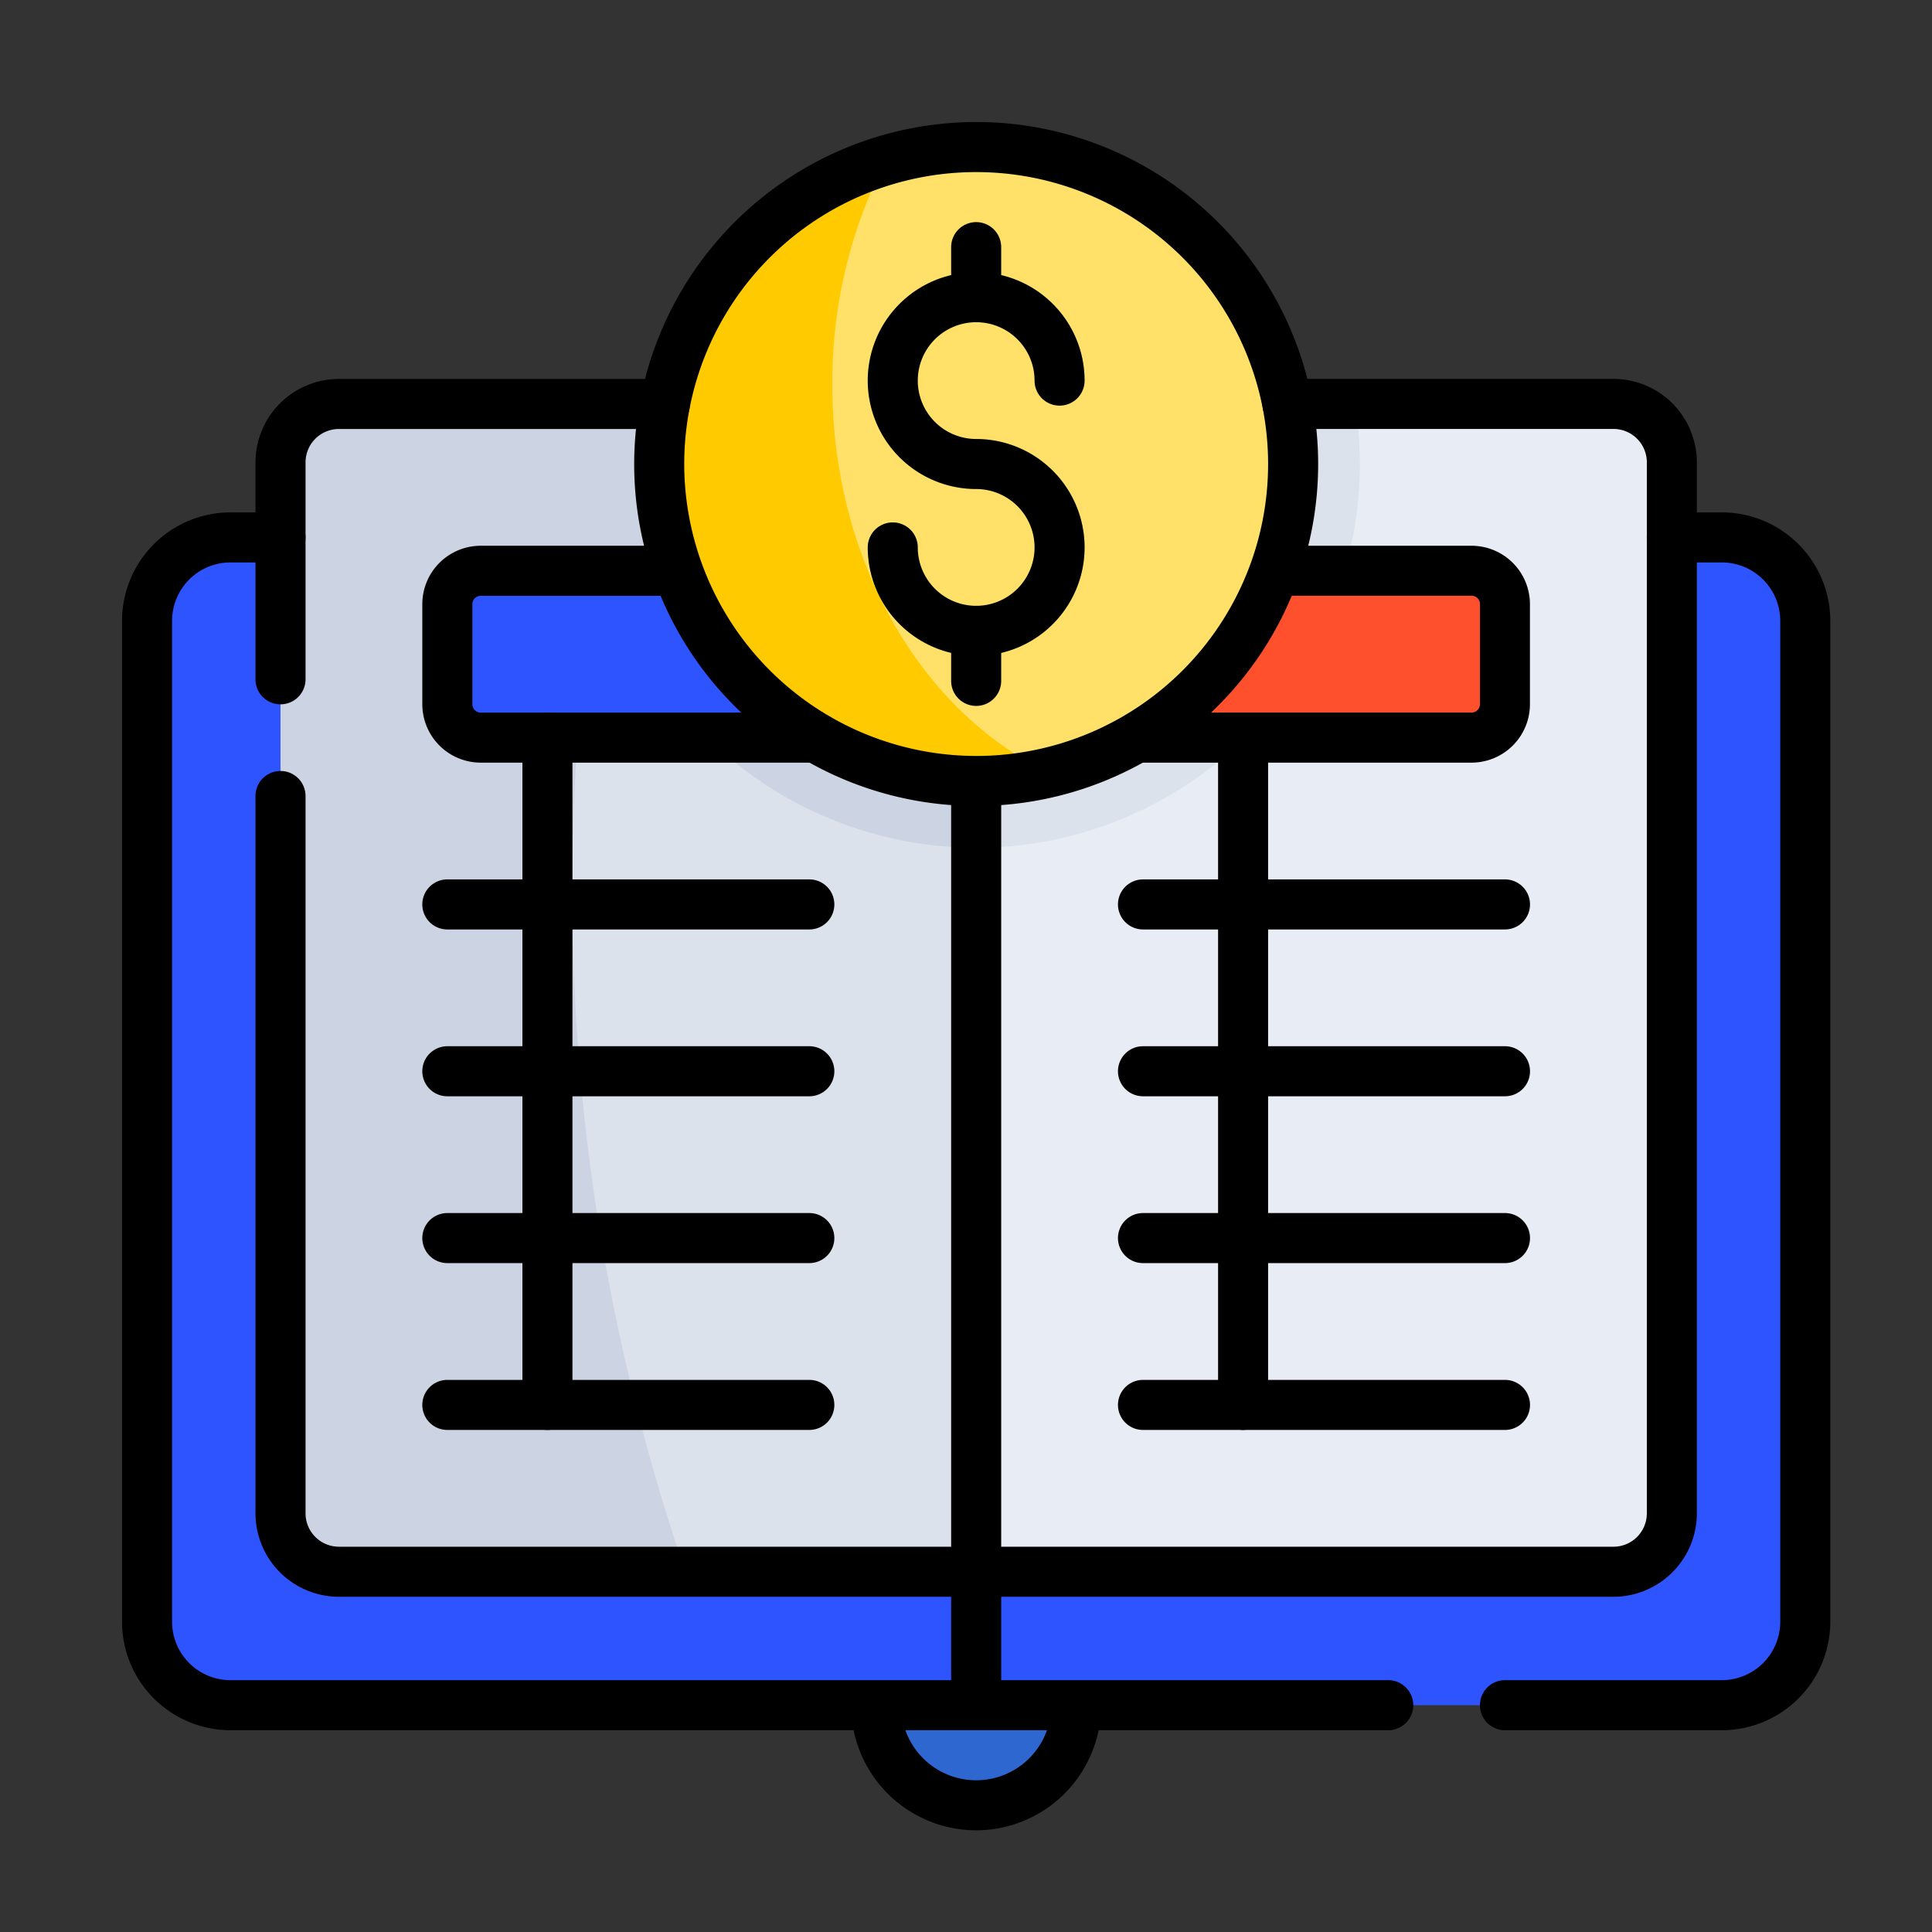 <svg xmlns="http://www.w3.org/2000/svg" width="95" height="95" viewBox="0 0 95 95">
  <rect x="0" y="0" width="95" height="95" fill="#333333" stroke="none"/>
  <g id="Grupo_1029331" data-name="Grupo 1029331" transform="translate(9863 9870)">
    <rect id="Rectángulo_361917" data-name="Rectángulo 361917" width="95" height="95" transform="translate(-9863 -9870)" fill="none"/>
    <g id="Grupo_1029313" data-name="Grupo 1029313" transform="translate(1035.5 -21.5)">
      <path id="Trazado_776754" data-name="Trazado 776754" d="M235.844,457.781a4.922,4.922,0,1,1-9.844,0l4.922-3.281Z" transform="translate(-11081.421 -10222.433)" fill="#2e67d0"/>
      <g id="Grupo_1029297" data-name="Grupo 1029297" transform="translate(-10891.271 -9822.073)">
        <g id="Grupo_1029295" data-name="Grupo 1029295" transform="translate(30.926)">
          <path id="Trazado_776755" data-name="Trazado 776755" d="M249.143,179.059l1.125,3.281h36.668a4.1,4.1,0,0,0,4.1-4.1V129.02a4.1,4.1,0,0,0-3.281-4.02Z" transform="translate(-240.424 -124.918)" fill="#2d54fe"/>
          <path id="Trazado_776756" data-name="Trazado 776756" d="M243.332,175.359V124.582a4.12,4.12,0,0,0-.82-.082H205.844L196,153.211l8.719,25.43h35.332A3.281,3.281,0,0,0,243.332,175.359Z" transform="translate(-196 -124.5)" fill="#2d54fe"/>
        </g>
        <g id="Grupo_1029296" data-name="Grupo 1029296">
          <path id="Trazado_776757" data-name="Trazado 776757" d="M165.671,441.062h11.751v-3.281L170.4,434.5l-8.4,3.281Z" transform="translate(-136.652 -383.641)" fill="#2d54fe"/>
          <path id="Trazado_776758" data-name="Trazado 776758" d="M48.27,124.5H11.6a4.1,4.1,0,0,0-4.1,4.1V177.82a4.1,4.1,0,0,0,4.1,4.1H36.519q-.412-.957-.806-1.928a.985.985,0,0,1,.914-1.353H48.27Z" transform="translate(-7.5 -124.5)" fill="#2d54fe"/>
        </g>
      </g>
      <g id="Grupo_1029300" data-name="Grupo 1029300" transform="translate(-10884.708 -9828.636)">
        <g id="Grupo_1029298" data-name="Grupo 1029298" transform="translate(24.363)">
          <path id="Trazado_776759" data-name="Trazado 776759" d="M199.543,105.238,196,113.211l9.844,28.711H237.18a2.871,2.871,0,0,0,2.871-2.871V87.371A2.871,2.871,0,0,0,237.18,84.5h-12.7Z" transform="translate(-196 -84.5)" fill="#e8edf5"/>
          <path id="Trazado_776760" data-name="Trazado 776760" d="M242.765,87.453a18.927,18.927,0,0,0-.231-2.953H230.46a6.563,6.563,0,0,0-6.562,6.563l-6.3,14.176a18.87,18.87,0,0,0,25.168-17.785Z" transform="translate(-214.054 -84.5)" fill="#dbe2ec"/>
        </g>
        <g id="Grupo_1029299" data-name="Grupo 1029299">
          <path id="Trazado_776761" data-name="Trazado 776761" d="M113.138,102H107.5v51.68l10.067,2.871h14.3v-35.6Z" transform="translate(-97.656 -99.129)" fill="#dbe2ec"/>
          <path id="Trazado_776762" data-name="Trazado 776762" d="M75.145,84.5H50.371A2.871,2.871,0,0,0,47.5,87.371v51.68a2.871,2.871,0,0,0,2.871,2.871h17.04a102.856,102.856,0,0,1-5.556-33.633,105.78,105.78,0,0,1,1.1-15.277.362.362,0,0,1,.7-.05A18.9,18.9,0,0,0,81.707,106.32V91.062A6.563,6.563,0,0,0,75.145,84.5Z" transform="translate(-47.5 -84.5)" fill="#ccd3e2"/>
        </g>
      </g>
      <g id="Grupo_1029301" data-name="Grupo 1029301" transform="translate(-10876.505 -9820.433)">
        <path id="Trazado_776763" data-name="Trazado 776763" d="M123.576,134.5h-.581l-3.728,4.1,2.835,4.1h6.383l-.73-4.1Z" transform="translate(-115.696 -134.5)" fill="#2d54fe"/>
        <path id="Trazado_776764" data-name="Trazado 776764" d="M155.778,134.5H145.529a18.888,18.888,0,0,0,4.909,8.2h5.341Z" transform="translate(-137.649 -134.5)" fill="#2d54fe"/>
        <path id="Trazado_776765" data-name="Trazado 776765" d="M99.141,134.5a1.641,1.641,0,0,0-1.641,1.641v4.922a1.641,1.641,0,0,0,1.641,1.641h4.765q.288-4.161.893-8.2Z" transform="translate(-97.5 -134.5)" fill="#2d54fe"/>
      </g>
      <g id="Grupo_1029302" data-name="Grupo 1029302" transform="translate(-10842.625 -9820.433)">
        <path id="Trazado_776766" data-name="Trazado 776766" d="M336.551,142.7H347.7a1.641,1.641,0,0,0,1.641-1.641v-4.922A1.641,1.641,0,0,0,347.7,134.5H341.46l-4.909,4.1v4.1Z" transform="translate(-331.211 -134.5)" fill="#fe502d"/>
        <path id="Trazado_776767" data-name="Trazado 776767" d="M314.249,134.5H304v8.2h5.34A18.888,18.888,0,0,0,314.249,134.5Z" transform="translate(-304 -134.5)" fill="#fe502d"/>
      </g>
      <g id="Grupo_1029304" data-name="Grupo 1029304" transform="translate(-10866.086 -9841.271)">
        <path id="Trazado_776768" data-name="Trazado 776768" d="M204.9,38.262a15.589,15.589,0,1,0-8-30.123l-6.293,6.767,8.693,23.355Z" transform="translate(-185.755 -7.5)" fill="#ffe068"/>
        <path id="Trazado_776769" data-name="Trazado 776769" d="M169.511,22.45a23.821,23.821,0,0,1,2.641-11.05,15.59,15.59,0,0,0,8,30.123C173.924,38.554,169.511,31.134,169.511,22.45Z" transform="translate(-161 -10.76)" fill="#ffca00"/>
      </g>
      <g id="Lineal_43_" transform="translate(-10892.5 -9842.5)">
        <path id="Trazado_776770" data-name="Trazado 776770" d="M224.652,480.652A6.159,6.159,0,0,1,218.5,474.5h2.461a3.691,3.691,0,1,0,7.383,0H230.8A6.159,6.159,0,0,1,224.652,480.652Z" transform="translate(-182.652 -396.652)"/>
        <g id="Grupo_1029305" data-name="Grupo 1029305" transform="translate(0 19.195)">
          <path id="Trazado_776771" data-name="Trazado 776771" d="M62.262,176.883H5.332A5.338,5.338,0,0,1,0,171.551V122.332A5.338,5.338,0,0,1,5.332,117H7.793a1.23,1.23,0,1,1,0,2.461H5.332a2.874,2.874,0,0,0-2.871,2.871v49.219a2.874,2.874,0,0,0,2.871,2.871h56.93a1.23,1.23,0,0,1,0,2.461Z" transform="translate(0 -117)"/>
          <path id="Trazado_776772" data-name="Trazado 776772" d="M418.895,176.883H408.23a1.23,1.23,0,0,1,0-2.461h10.664a2.874,2.874,0,0,0,2.871-2.871V122.332a2.874,2.874,0,0,0-2.871-2.871h-2.461a1.23,1.23,0,1,1,0-2.461h2.461a5.338,5.338,0,0,1,5.332,5.332v49.219A5.338,5.338,0,0,1,418.895,176.883Z" transform="translate(-340.227 -117)"/>
        </g>
        <g id="Grupo_1029308" data-name="Grupo 1029308" transform="translate(14.766 29.039)">
          <g id="Grupo_1029306" data-name="Grupo 1029306" transform="translate(34.207)">
            <path id="Línea_139" data-name="Línea 139" d="M11.531-5.039H-6.27A1.23,1.23,0,0,1-7.5-6.27,1.23,1.23,0,0,1-6.27-7.5h17.8a1.23,1.23,0,0,1,1.23,1.23A1.23,1.23,0,0,1,11.531-5.039Z" transform="translate(7.5 40.313)"/>
            <path id="Línea_140" data-name="Línea 140" d="M11.531-5.039H-6.27A1.23,1.23,0,0,1-7.5-6.27,1.23,1.23,0,0,1-6.27-7.5h17.8a1.23,1.23,0,0,1,1.23,1.23A1.23,1.23,0,0,1,11.531-5.039Z" transform="translate(7.5 32.109)"/>
            <path id="Línea_141" data-name="Línea 141" d="M11.531-5.039H-6.27A1.23,1.23,0,0,1-7.5-6.27,1.23,1.23,0,0,1-6.27-7.5h17.8a1.23,1.23,0,0,1,1.23,1.23A1.23,1.23,0,0,1,11.531-5.039Z" transform="translate(7.5 23.906)"/>
            <path id="Línea_142" data-name="Línea 142" d="M11.531-5.039H-6.27A1.23,1.23,0,0,1-7.5-6.27,1.23,1.23,0,0,1-6.27-7.5h17.8a1.23,1.23,0,0,1,1.23,1.23A1.23,1.23,0,0,1,11.531-5.039Z" transform="translate(7.5 15.703)"/>
            <path id="Línea_143" data-name="Línea 143" d="M-6.27,27.773a1.23,1.23,0,0,1-1.23-1.23V-6.27A1.23,1.23,0,0,1-6.27-7.5a1.23,1.23,0,0,1,1.23,1.23V26.543A1.23,1.23,0,0,1-6.27,27.773Z" transform="translate(12.422 7.5)"/>
          </g>
          <g id="Grupo_1029307" data-name="Grupo 1029307">
            <path id="Línea_144" data-name="Línea 144" d="M11.531-5.039H-6.27A1.23,1.23,0,0,1-7.5-6.27,1.23,1.23,0,0,1-6.27-7.5h17.8a1.23,1.23,0,0,1,1.23,1.23A1.23,1.23,0,0,1,11.531-5.039Z" transform="translate(7.5 40.313)"/>
            <path id="Línea_145" data-name="Línea 145" d="M11.531-5.039H-6.27A1.23,1.23,0,0,1-7.5-6.27,1.23,1.23,0,0,1-6.27-7.5h17.8a1.23,1.23,0,0,1,1.23,1.23A1.23,1.23,0,0,1,11.531-5.039Z" transform="translate(7.5 32.109)"/>
            <path id="Línea_146" data-name="Línea 146" d="M11.531-5.039H-6.27A1.23,1.23,0,0,1-7.5-6.27,1.23,1.23,0,0,1-6.27-7.5h17.8a1.23,1.23,0,0,1,1.23,1.23A1.23,1.23,0,0,1,11.531-5.039Z" transform="translate(7.5 23.906)"/>
            <path id="Línea_147" data-name="Línea 147" d="M11.531-5.039H-6.27A1.23,1.23,0,0,1-7.5-6.27,1.23,1.23,0,0,1-6.27-7.5h17.8a1.23,1.23,0,0,1,1.23,1.23A1.23,1.23,0,0,1,11.531-5.039Z" transform="translate(7.5 15.703)"/>
            <path id="Línea_148" data-name="Línea 148" d="M-6.27,27.773a1.23,1.23,0,0,1-1.23-1.23V-6.27A1.23,1.23,0,0,1-6.27-7.5a1.23,1.23,0,0,1,1.23,1.23V26.543A1.23,1.23,0,0,1-6.27,27.773Z" transform="translate(12.422 7.5)"/>
          </g>
        </g>
        <g id="Grupo_1029309" data-name="Grupo 1029309" transform="translate(14.766 20.836)">
          <path id="Trazado_776773" data-name="Trazado 776773" d="M109.359,137.664H92.871A2.874,2.874,0,0,1,90,134.793v-4.922A2.874,2.874,0,0,1,92.871,127h9.684v2.461H92.871a.411.411,0,0,0-.41.41v4.922a.411.411,0,0,0,.41.41h16.488a1.23,1.23,0,1,1,0,2.461Z" transform="translate(-90 -127)"/>
          <path id="Trazado_776774" data-name="Trazado 776774" d="M320.488,137.664H304V135.2h16.488a.411.411,0,0,0,.41-.41v-4.922a.411.411,0,0,0-.41-.41H310.8V127h9.684a2.874,2.874,0,0,1,2.871,2.871v4.922A2.874,2.874,0,0,1,320.488,137.664Z" transform="translate(-268.891 -127)"/>
        </g>
        <g id="Grupo_1029310" data-name="Grupo 1029310" transform="translate(6.563 12.633)">
          <path id="Trazado_776775" data-name="Trazado 776775" d="M41.23,93A1.23,1.23,0,0,1,40,91.766V81.1A4.106,4.106,0,0,1,44.1,77H60.132a1.23,1.23,0,0,1,0,2.461H44.1A1.642,1.642,0,0,0,42.461,81.1V91.766A1.23,1.23,0,0,1,41.23,93Z" transform="translate(-40 -77)"/>
          <path id="Trazado_776776" data-name="Trazado 776776" d="M106.773,136.883H44.1a4.106,4.106,0,0,1-4.1-4.1V97.508a1.23,1.23,0,0,1,2.461,0v35.273a1.642,1.642,0,0,0,1.641,1.641h62.672a1.642,1.642,0,0,0,1.641-1.641V81.1a1.642,1.642,0,0,0-1.641-1.641H90.743a1.23,1.23,0,0,1,0-2.461h16.031a4.106,4.106,0,0,1,4.1,4.1v51.68A4.106,4.106,0,0,1,106.773,136.883Z" transform="translate(-40 -77)"/>
        </g>
        <path id="Línea_149" data-name="Línea 149" d="M-5.039,45.445H-7.5V0h2.461Z" transform="translate(48.27 32.402)"/>
        <g id="Grupo_1029312" data-name="Grupo 1029312" transform="translate(25.184)">
          <path id="Elipse_8832" data-name="Elipse 8832" d="M9.316-7.5A16.816,16.816,0,1,1-7.5,9.316,16.835,16.835,0,0,1,9.316-7.5Zm0,31.172A14.355,14.355,0,1,0-5.039,9.316,14.372,14.372,0,0,0,9.316,23.672Z" transform="translate(7.5 7.5)"/>
          <g id="Grupo_1029311" data-name="Grupo 1029311" transform="translate(11.484 4.922)">
            <path id="Trazado_776777" data-name="Trazado 776777" d="M228.832,63.867a5.338,5.338,0,0,1-5.332-5.332,1.23,1.23,0,1,1,2.461,0,2.871,2.871,0,1,0,2.871-2.871,5.332,5.332,0,1,1,5.332-5.332,1.23,1.23,0,0,1-2.461,0,2.871,2.871,0,1,0-2.871,2.871,5.332,5.332,0,1,1,0,10.664Z" transform="translate(-223.5 -42.539)"/>
            <path id="Línea_150" data-name="Línea 150" d="M-6.27-2.578A1.23,1.23,0,0,1-7.5-3.809V-6.27A1.23,1.23,0,0,1-6.27-7.5a1.23,1.23,0,0,1,1.23,1.23v2.461A1.23,1.23,0,0,1-6.27-2.578Z" transform="translate(11.602 7.5)"/>
            <path id="Línea_151" data-name="Línea 151" d="M-6.27-2.578A1.23,1.23,0,0,1-7.5-3.809V-6.27A1.23,1.23,0,0,1-6.27-7.5a1.23,1.23,0,0,1,1.23,1.23v2.461A1.23,1.23,0,0,1-6.27-2.578Z" transform="translate(11.602 26.367)"/>
          </g>
        </g>
      </g>
    </g>
  </g>
</svg>
